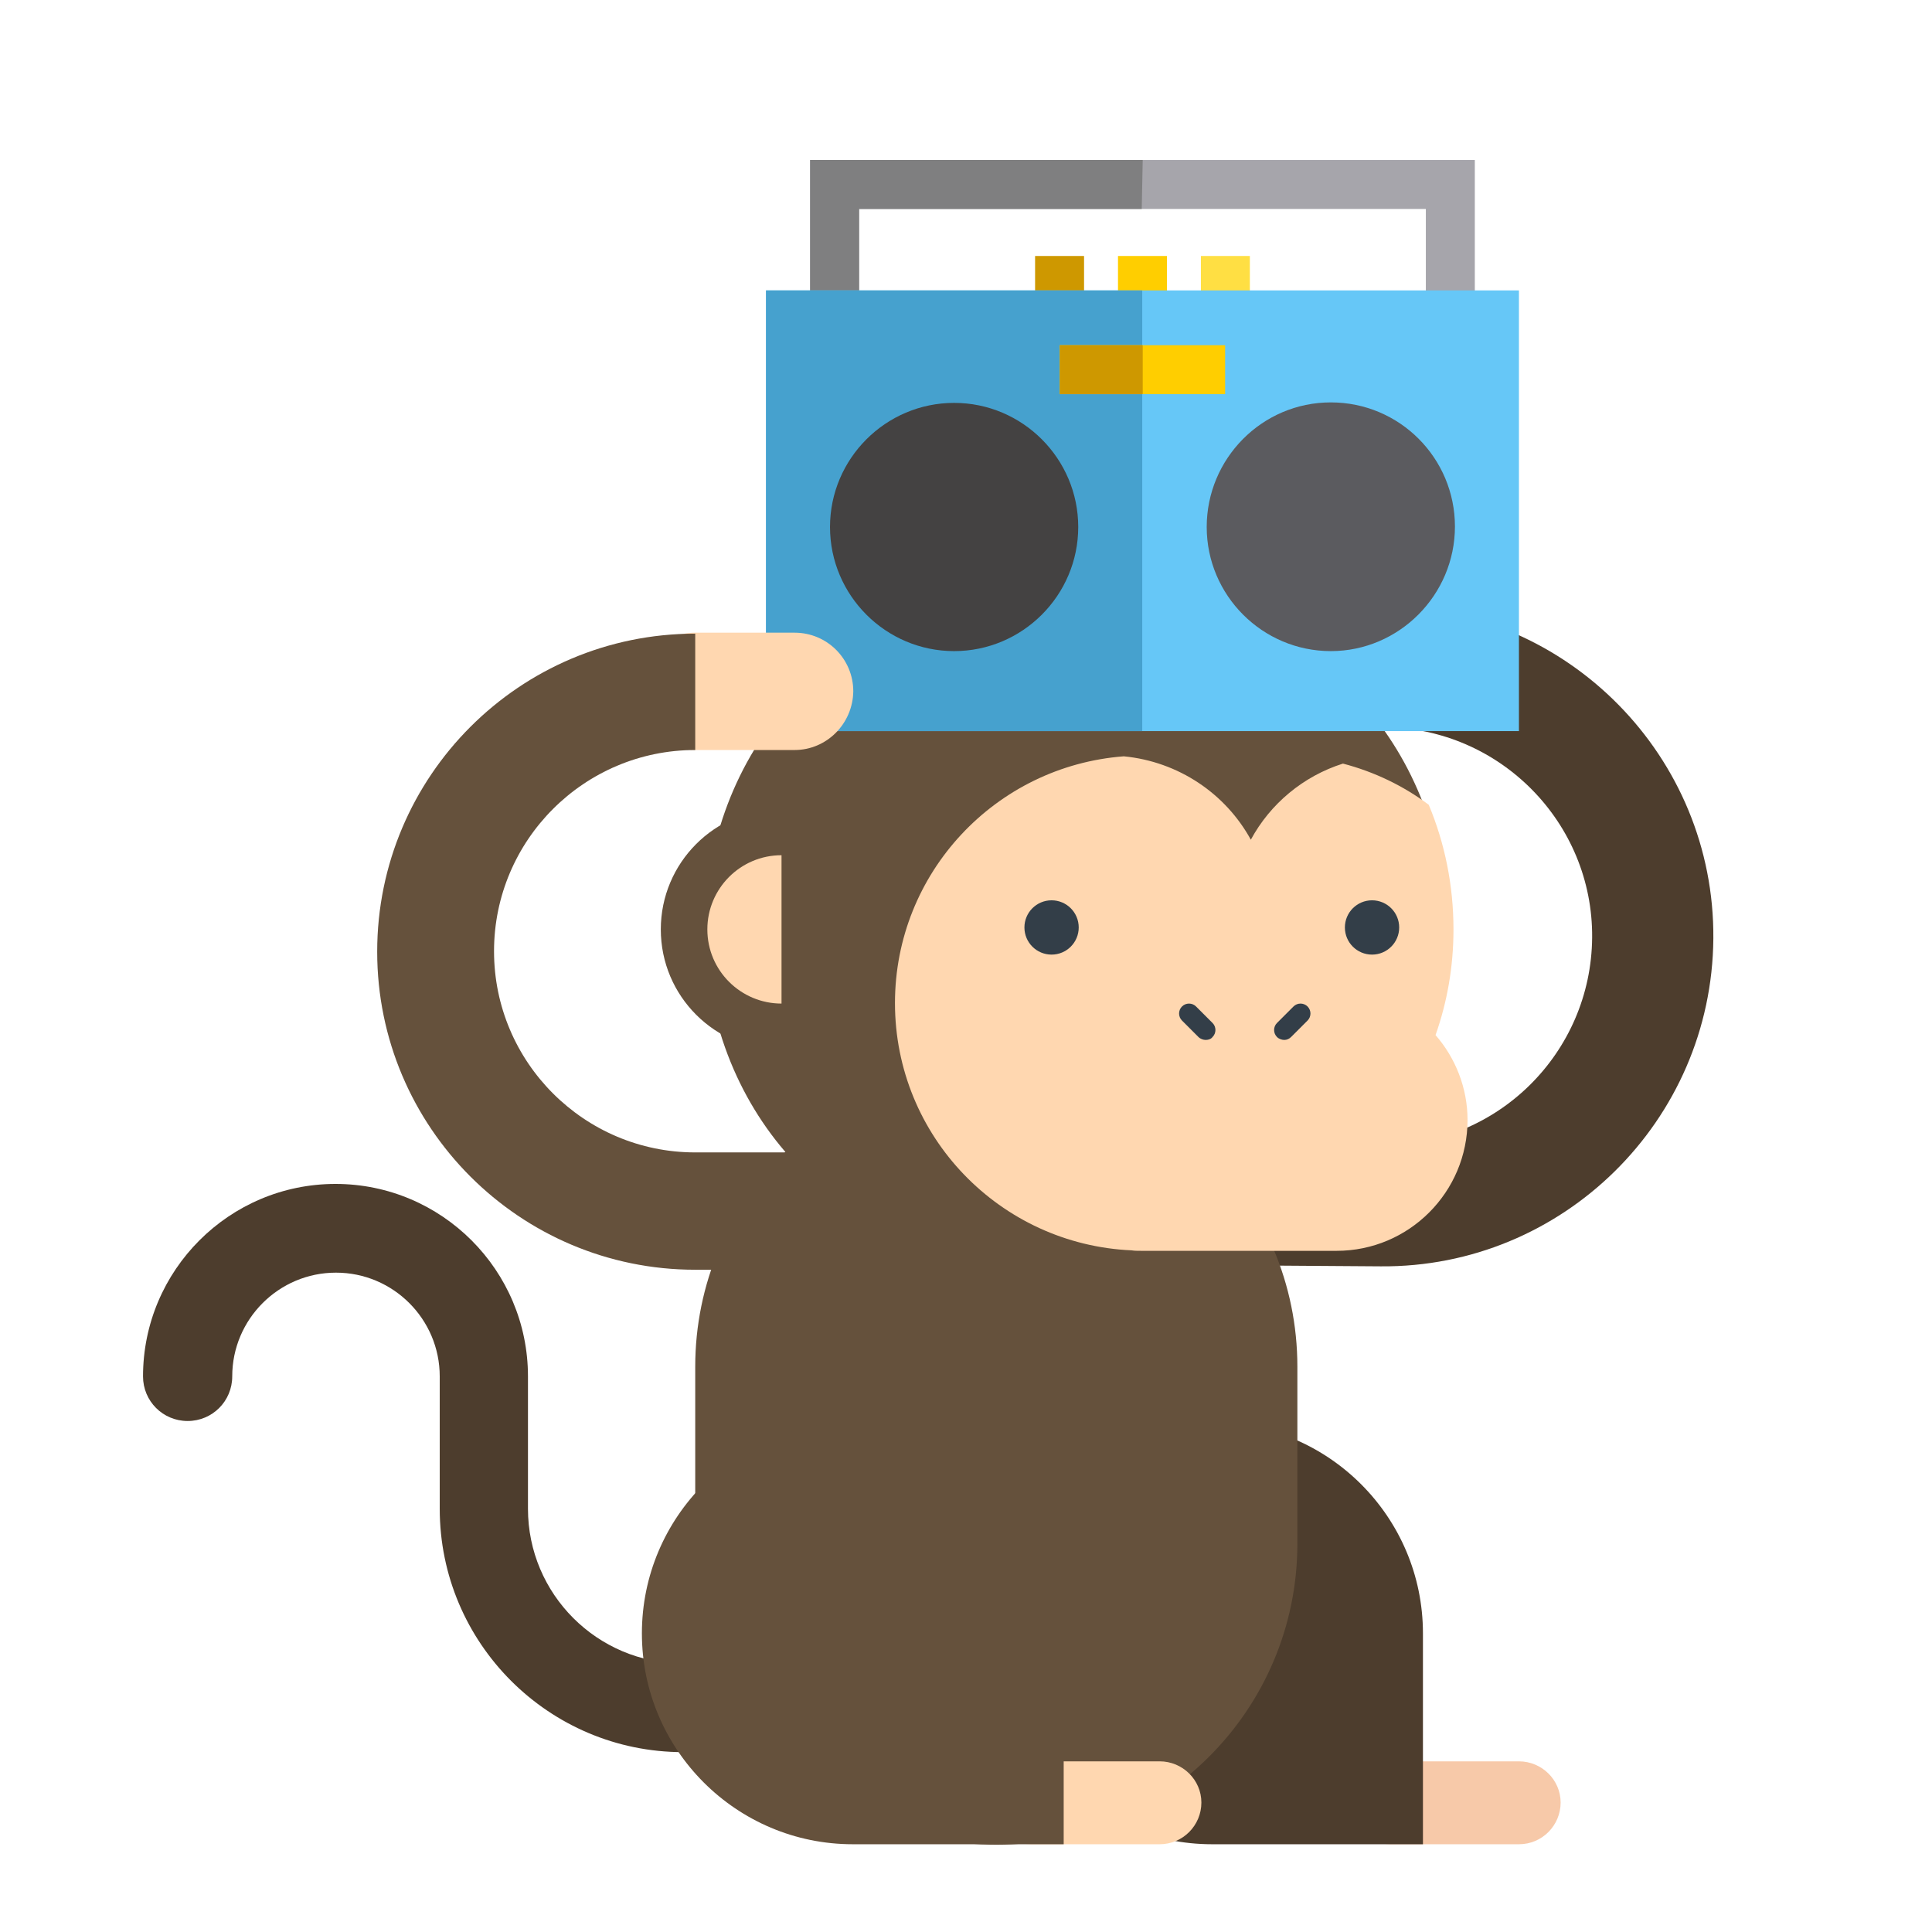 <?xml version="1.0" encoding="utf-8"?>
<!-- Generator: Adobe Illustrator 23.1.0, SVG Export Plug-In . SVG Version: 6.00 Build 0)  -->
<svg version="1.1" id="Layer_1" xmlns="http://www.w3.org/2000/svg" xmlns:xlink="http://www.w3.org/1999/xlink" x="0px" y="0px"
	 viewBox="0 0 398.5 398.5" style="enable-background:new 0 0 398.5 398.5;" xml:space="preserve">
<style type="text/css">
	.st0{fill:#4D3D2D;}
	.st1{fill:#F7C9A9;}
	.st2{fill:#FFD7B0;}
	.st3{fill:#65513C;}
	.st4{fill:#333E48;}
	.st5{fill:#A6A5AB;}
	.st6{fill:#7F7F80;}
	.st7{fill:#FFCE00;}
	.st8{fill:#FFDF43;}
	.st9{fill:#CE9800;}
	.st10{fill:#66C7F7;}
	.st11{fill:#46A1CE;}
	.st12{fill:#444242;}
	.st13{fill:#5B5B5F;}
</style>
<g>
	<g>
		<path class="st0" d="M182.9,361.4h-42c-27.7,0-50.2-22.5-50.2-50.2v-27.3c0-11.8-9.6-21.4-21.4-21.4s-21.4,9.6-21.4,21.4
			c0,5.1-4.1,9.2-9.2,9.2s-9.2-4.1-9.2-9.2c0-21.9,17.8-39.7,39.7-39.7s39.7,17.8,39.7,39.7v27.3c0,17.6,14.3,31.9,31.9,31.9h42
			c5.1,0,9.2,4.1,9.2,9.2C192.1,357.3,188,361.4,182.9,361.4z"/>
		<path class="st1" d="M313.3,363.3c4.7,0,8.6,3.8,8.6,8.5s-3.8,8.6-8.6,8.6h-26.5c-4.7,0-8.6-3.8-8.6-8.6c0-4.7,3.8-8.5,8.6-8.5
			H313.3z"/>
		<path class="st0" d="M250,293.4c-24,0-43.5,19.5-43.5,43.5s19.5,43.5,43.5,43.5h43.5v-43.5C293.5,312.9,274,293.4,250,293.4z"/>
		<g>
			<path class="st2" d="M252,137.3c0.1-6.9,5.7-12.5,12.6-12.4l21.3,0.2c6.9,0.1,12.5,5.7,12.4,12.6s-5.7,12.5-12.6,12.4l-21.3-0.2
				C257.5,149.8,251.9,144.2,252,137.3z"/>
			<path class="st0" d="M285.6,150l0.2-25c37.6,0.3,67.9,31.1,67.6,68.6c-0.3,37.6-31.1,67.9-68.6,67.6l-28.6-0.2
				c-6.9-0.1-12.5-5.7-12.4-12.6c0.1-6.9,5.7-12.5,12.6-12.4l28.6,0.2c23.8,0.2,43.2-19,43.4-42.8
				C328.6,169.7,309.4,150.2,285.6,150L285.6,150z"/>
		</g>
		<path class="st3" d="M143.4,281.9c0-34.3,27.8-62.1,62.1-62.1s62.1,27.8,62.1,62.1v36.5c0,34.3-27.8,62.1-62.1,62.1
			s-62.1-27.8-62.1-62.1V281.9z"/>
		<g>
			<path class="st2" d="M239.2,363.3c4.7,0,8.6,3.8,8.6,8.5s-3.8,8.6-8.6,8.6h-26.5c-4.7,0-8.6-3.8-8.6-8.6c0-4.7,3.8-8.5,8.6-8.5
				H239.2z"/>
			<path class="st3" d="M175.9,293.4c-24,0-43.5,19.5-43.5,43.5s19.5,43.5,43.5,43.5h43.5v-43.5C219.4,312.9,200,293.4,175.9,293.4z
				"/>
		</g>
		<g>
			<path class="st3" d="M238.5,125.3c33,0,59.8,29.7,59.8,66.4s-26.8,66.4-59.8,66.4h-33.3c-33,0-59.8-29.7-59.8-66.4
				s26.8-66.4,59.8-66.4C205.2,125.3,238.5,125.3,238.5,125.3z"/>
			<path class="st2" d="M296.1,213.5c2.4-6.8,3.7-14.1,3.7-21.8c0-9.1-1.8-17.8-5.1-25.7c-5.2-3.9-11.2-6.8-17.7-8.5
				c-8.2,2.6-15,8.3-19,15.7c-5.2-9.5-14.9-16.1-26.2-17.2c-26.4,2-47.2,24-47.2,50.9c0,27.5,21.7,49.8,48.8,51
				c0.6,0.1,1.3,0.1,2,0.1h40.3c14.9,0,27-12.1,27-27C302.7,224.4,300.2,218.2,296.1,213.5z"/>
			<circle class="st4" cx="216.9" cy="191.3" r="5.6"/>
			<circle class="st4" cx="283" cy="191.3" r="5.6"/>
			<path class="st4" d="M248.7,214.5c-0.5,0-1.1-0.2-1.5-0.6l-3.4-3.4c-0.8-0.8-0.8-2.1,0-2.9c0.8-0.8,2.1-0.8,2.9,0l3.4,3.4
				c0.8,0.8,0.8,2.1,0,2.9C249.8,214.3,249.3,214.5,248.7,214.5z"/>
			<path class="st4" d="M264.9,214.5c-0.5,0-1.1-0.2-1.5-0.6c-0.8-0.8-0.8-2.1,0-2.9l3.4-3.4c0.8-0.8,2.1-0.8,2.9,0s0.8,2.1,0,2.9
				l-3.4,3.4C265.9,214.3,265.4,214.5,264.9,214.5z"/>
			<g>
				<path class="st3" d="M161.2,166.8c-13.8,0-24.9,11.2-24.9,24.9c0,13.8,11.2,24.9,24.9,24.9V166.8z"/>
				<path class="st2" d="M161.2,176.4c-8.5,0-15.3,6.9-15.3,15.3c0,8.5,6.9,15.3,15.3,15.3V176.4z"/>
			</g>
		</g>
	</g>
</g>
<g>
	<g>
		<polygon class="st5" points="167.1,33 304.2,33 304.2,64.9 294.1,64.9 294.1,43.1 177.2,43.1 177.2,64.9 167.1,64.9 		"/>
		<polygon class="st6" points="167.1,33 235.7,33 235.5,43.1 177.2,43.1 177.2,64.9 167.1,64.9 		"/>
		<rect x="230.6" y="52.8" class="st7" width="10.1" height="10.6"/>
		<rect x="247.7" y="52.8" class="st8" width="10.1" height="10.6"/>
		<rect x="213.5" y="52.8" class="st9" width="10.1" height="10.6"/>
		<path class="st10" d="M158,59.9h155.3v90.9H158V59.9z"/>
		<path class="st11" d="M158,59.9h77.6v90.9H158V59.9z"/>
		<path class="st12" d="M171.2,108.7c0-14.1,11.5-25.6,25.6-25.6s25.6,11.5,25.6,25.6s-11.5,25.6-25.6,25.6S171.2,122.8,171.2,108.7
			z"/>
		<path class="st13" d="M274.5,134.3c-14.1,0-25.6-11.5-25.6-25.6S260.3,83,274.5,83s25.6,11.5,25.6,25.6S288.6,134.3,274.5,134.3z"
			/>
		<rect x="218.6" y="71.2" class="st7" width="34.1" height="10.1"/>
		<rect x="218.6" y="71.2" class="st9" width="17.1" height="10.1"/>
	</g>
</g>
<g id="Layer_3">
	<g>
		<path class="st2" d="M163.9,154.7h-20.5c-6.7,0-12.1-5.4-12.1-12.1c0-6.7,5.4-12.1,12.1-12.1h20.5c6.7,0,12.1,5.4,12.1,12.1
			C175.9,149.3,170.5,154.7,163.9,154.7z"/>
		<path class="st3" d="M143.4,154.7c-22.9,0-41.5,18.6-41.5,41.5s18.6,41.5,41.5,41.5h27.5c6.7,0,12.1,5.4,12.1,12.1
			c0,6.7-5.4,12.1-12.1,12.1h-27.5c-36.2,0-65.6-29.4-65.6-65.6s29.4-65.6,65.6-65.6V154.7z"/>
	</g>
</g>
</svg>

